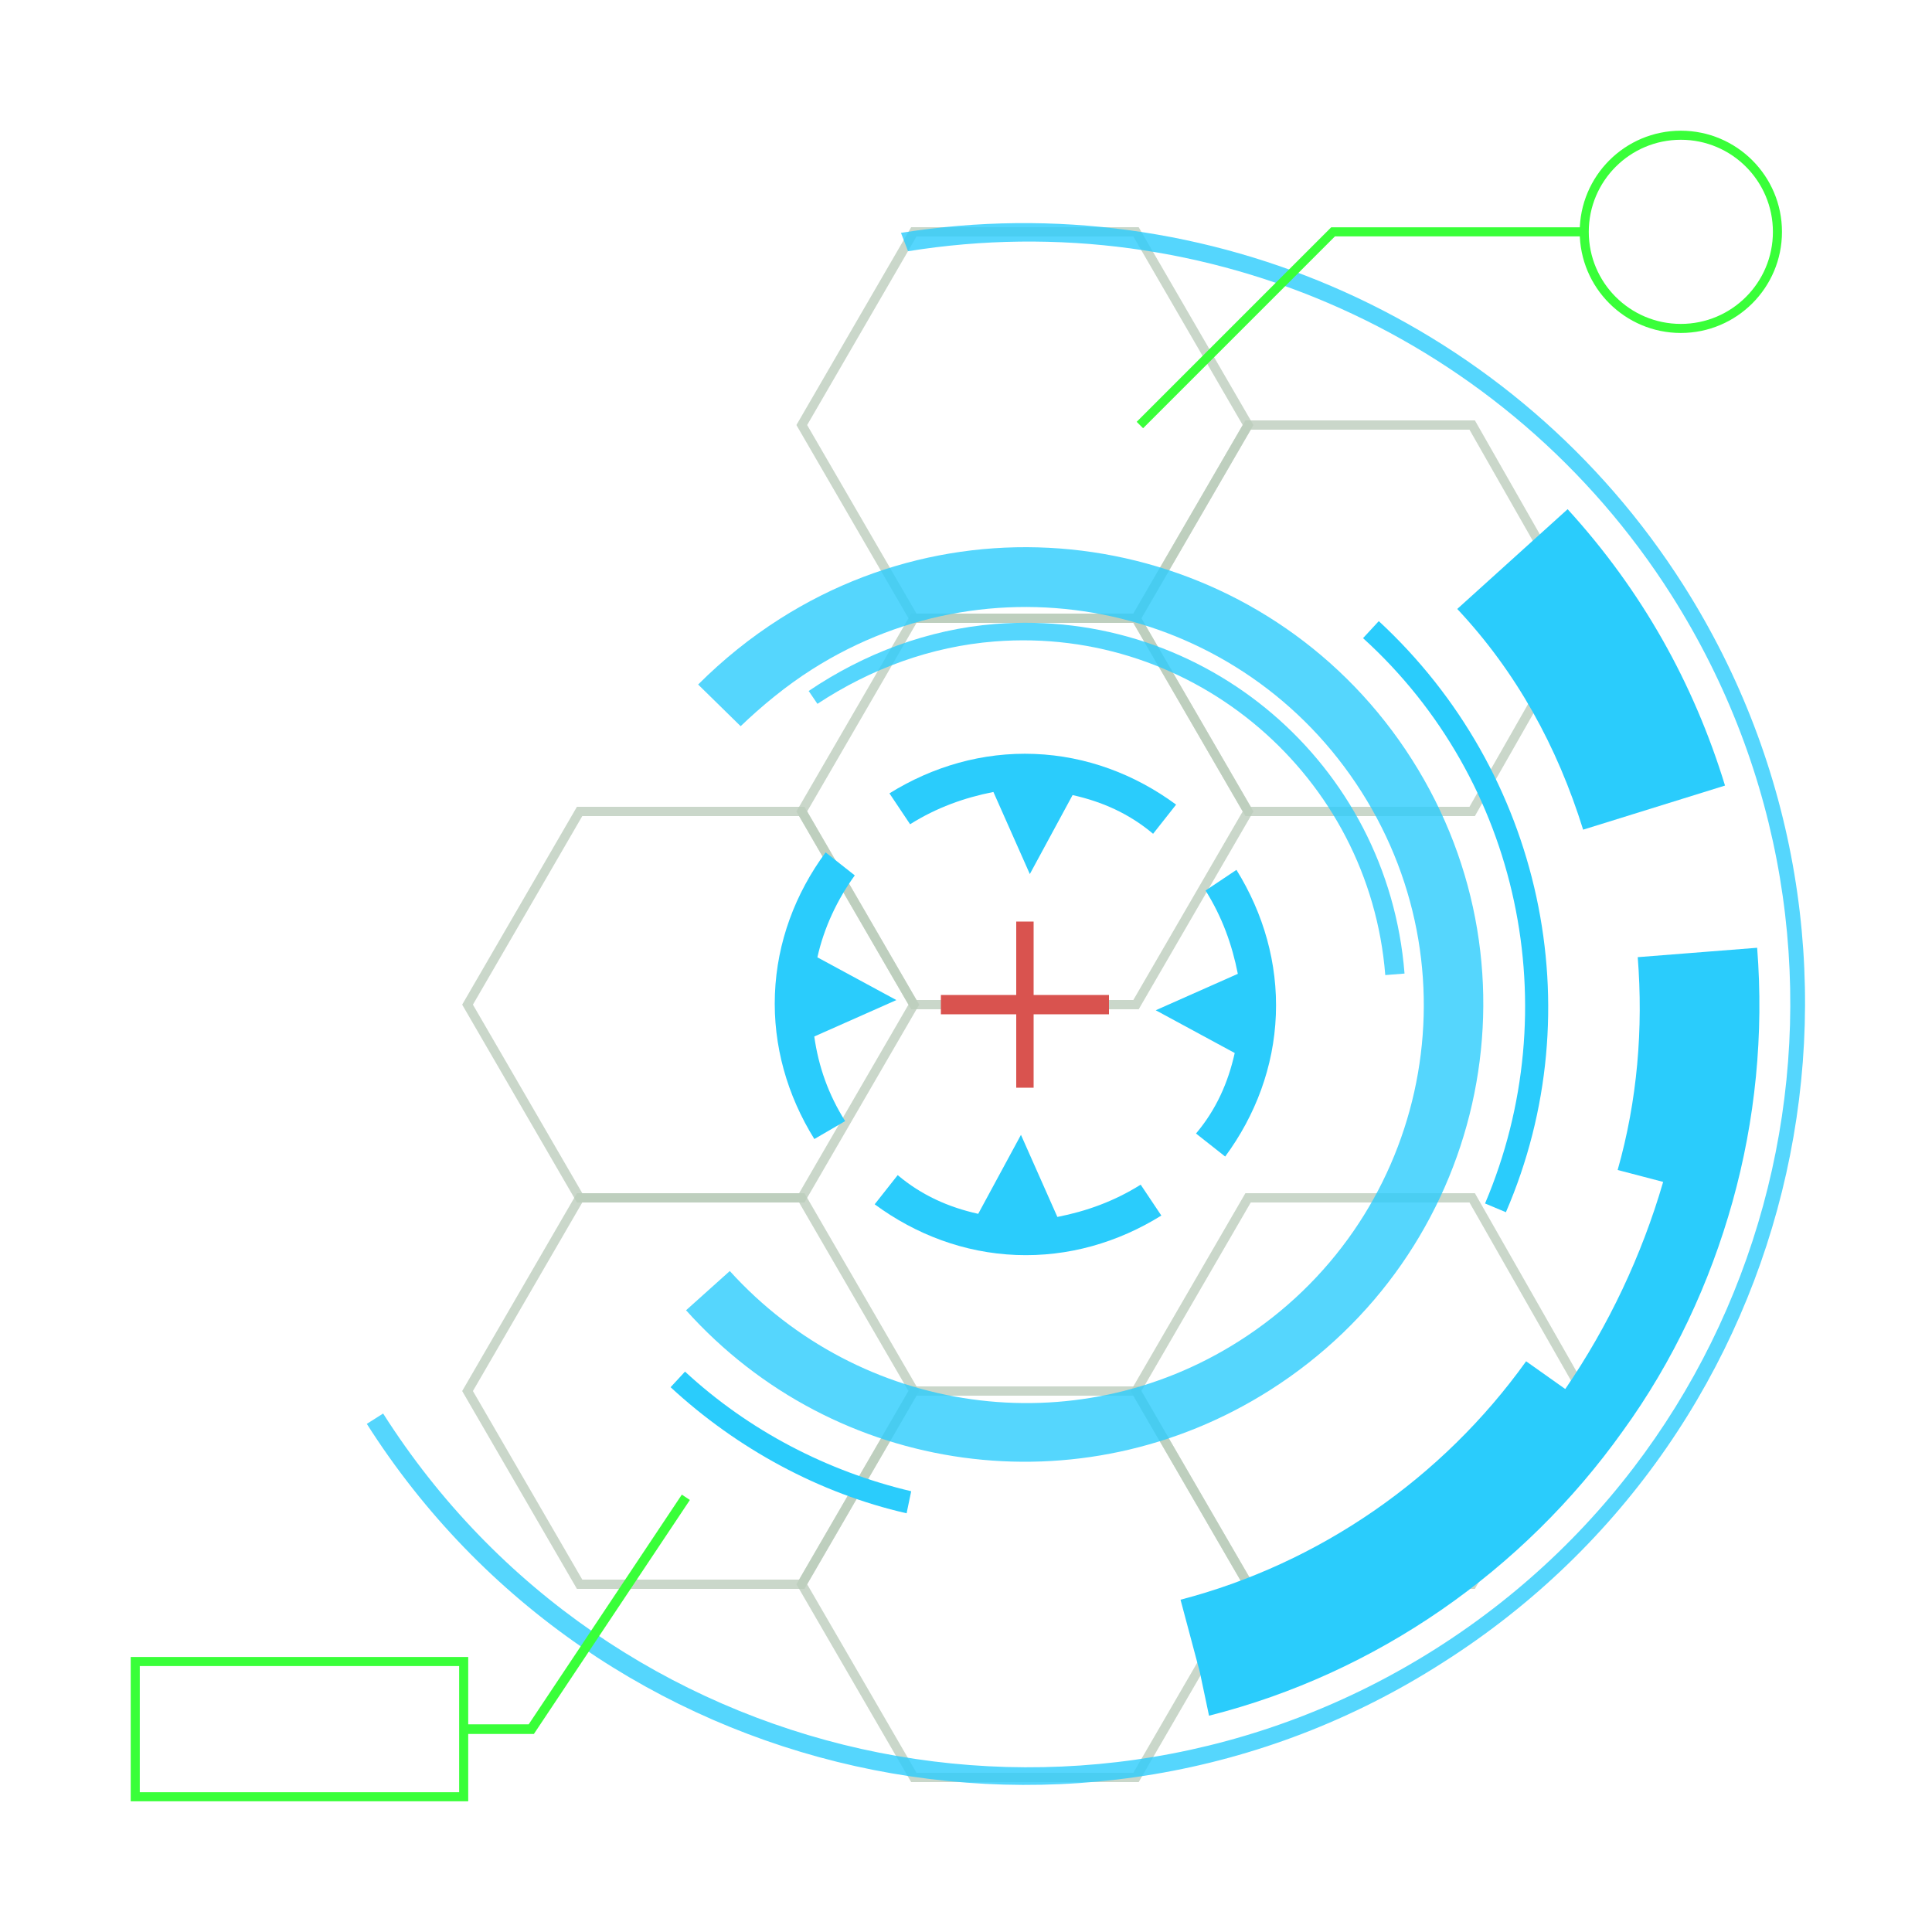 <svg xmlns="http://www.w3.org/2000/svg" xmlns:xlink="http://www.w3.org/1999/xlink" style="margin:auto;display:block" width="200" height="200" preserveAspectRatio="xMidYMid" viewBox="0 0 100 100"><style type="text/css">.loader-st0{opacity:.8;fill:none;stroke-width:.481;stroke-miterlimit:10}.loader-st2{opacity:.8}.loader-st3,.loader-st4{fill:none;stroke-width:.5;stroke-miterlimit:10}.loader-st4{stroke-width:.469}</style><g style="opacity:.5"><polygon stroke="#799b79" points="41.5 62 30 62 24.2 72 30 82 41.5 82 47.3 72" class="loader-st0"/><polygon stroke="#799b79" points="58.8 72 47.3 72 41.5 82 47.3 92 58.8 92 64.6 82" class="loader-st0"/><polygon stroke="#799b79" points="76.2 62 64.6 62 58.8 72 64.6 82 76.2 82 81.9 72" class="loader-st0"/><polygon stroke="#799b79" points="41.5 42 30 42 24.2 52 30 62 41.5 62 47.3 52" class="loader-st0"/><polygon stroke="#799b79" points="58.8 12 47.3 12 41.5 22 47.3 32 58.8 32 64.6 22" class="loader-st0"/><polygon stroke="#799b79" points="58.8 32 47.3 32 41.5 42 47.3 52 58.8 52 64.6 42" class="loader-st0"/><polygon stroke="#799b79" points="76.2 22 64.6 22 58.8 32 64.6 42 76.2 42 81.9 32" class="loader-st0"/></g><g transform="rotate(137.249 53.064 52)"><path fill="#2accfc" d="M48.3 56.8l-4.4 1.5c-0.9-1.3-1.5-2.7-1.7-4.3l-1.9 0.3c0.5 2.6 1.7 5 3.6 6.9c1.9 1.9 4.3 3.1 6.9 3.6 l0.3-1.9c-1.6-0.3-3-0.9-4.3-1.7L48.3 56.8z"/><path fill="#2accfc" d="M57.8 47.2l4.4-1.5c0.9 1.3 1.5 2.7 1.7 4.3l1.9-0.3c-0.5-2.6-1.7-5-3.6-6.9c-1.9-1.9-4.3-3.1-6.9-3.6L55 41.1 c1.6 0.3 3 0.9 4.3 1.7L57.8 47.2z"/><path fill="#2accfc" d="M62.2 58.2l-4.4-1.5l1.5 4.4C58 62 56.5 62.6 55 62.9l0.3 1.9c2.6-0.5 5-1.7 6.9-3.6c1.9-1.9 3.1-4.3 3.6-6.9 L64 53.9C63.7 55.5 63.1 56.9 62.2 58.2z"/><path fill="#2accfc" d="M43.9 42.8c-1.9 1.9-3.1 4.3-3.6 6.9l1.9 0.3c0.3-1.6 0.9-3 1.7-4.3l4.4 1.5l-1.5-4.4c1.3-0.9 2.7-1.5 4.3-1.7 l-0.3-1.9C48.2 39.7 45.8 40.9 43.9 42.8z"/><animateTransform attributeName="transform" dur="4s" keyTimes="0;1" repeatCount="indefinite" type="rotate" values="0 53.064 52;360 53.064 52"/></g><g class="loader-st2" transform="rotate(85.503 53.064 52)"><path fill="#2accfc" d="M36 61.9c-1.7-3-2.7-6.4-2.7-9.9c0-10.9 8.8-19.7 19.7-19.7v1c-10.3 0-18.8 8.4-18.8 18.8 c0 3.3 0.9 6.5 2.5 9.4L36 61.9z"/><animateTransform attributeName="transform" dur="2s" keyTimes="0;1" repeatCount="indefinite" type="rotate" values="360 53.064 52;0 53.064 52"/></g><g class="loader-st2" transform="rotate(57.563 53.064 52)"><path fill="#2accfc" d="M57 75.3l-0.5-3c9.9-1.7 17.2-10.2 17.2-20.3c0-11.4-9.2-20.6-20.6-20.6S32.5 40.6 32.5 52 c0 1.6 0.2 3.2 0.5 4.7l-3 0.7c-0.4-1.8-0.6-3.6-0.6-5.4c0-13.1 10.6-23.7 23.7-23.7S76.7 38.9 76.7 52 C76.7 63.6 68.4 73.4 57 75.3z"/><animateTransform attributeName="transform" dur="1.332s" keyTimes="0;1" repeatCount="indefinite" type="rotate" values="0 53.064 52;360 53.064 52"/></g><g transform="rotate(85.503 53.064 52)"><path fill="#2accfc" d="M90.5 45.4c-1.5-8.8-6.2-16.8-13-22.5l0 0c-3.4-2.9-7.3-5.1-11.4-6.6s-8.5-2.3-13-2.3v2.4v1.4v2.4 c3.7 0 7.4 0.6 10.9 1.9l0.8-2.3c0 0 0 0 0 0c3.7 1.4 7.2 3.4 10.3 5.9l1.2-1.5L75 25.8c0 0 0 0 0 0l-1.5 1.8 c5.7 4.8 9.6 11.5 10.9 18.8l3.8-0.7c0 0 0 0 0 0L90.5 45.4z"/><path fill="#2accfc" d="M29.7 22l4.7 6.1c3.5-2.8 7.5-4.6 11.9-5.6l-1.7-7.5C39.2 16.2 34.2 18.5 29.7 22z"/><animateTransform attributeName="transform" dur="2s" keyTimes="0;1" repeatCount="indefinite" type="rotate" values="360 53.064 52;0 53.064 52"/></g><g class="loader-st2" transform="rotate(57.563 53.064 52)"><path fill="#2accfc" d="M53.1 92.4v-1c21.8 0 39.5-17.7 39.5-39.5c0-21.8-17.7-39.5-39.5-39.5c-15.8 0-30 9.4-36.2 23.8L15.9 36 c6.4-14.8 21-24.4 37.1-24.4c22.3 0 40.4 18.1 40.4 40.4C93.5 74.3 75.3 92.4 53.1 92.4z"/><animateTransform attributeName="transform" dur="1.332s" keyTimes="0;1" repeatCount="indefinite" type="rotate" values="0 53.064 52;360 53.064 52"/></g><polygon fill="#d9534f" points="57.4 51.5 53.5 51.5 53.5 47.7 52.6 47.7 52.6 51.5 48.7 51.5 48.7 52.5 52.6 52.5 52.6 56.3 53.5 56.3 53.5 52.5 57.4 52.5"><animate attributeName="opacity" dur="1.332s" keyTimes="0;0.4;0.5;0.9;1" repeatCount="indefinite" values="0;0;1;1;0"/></polygon><g transform="rotate(222.751 53.064 52)"><path fill="#2accfc" d="M39.7 28.5l0.6 1c3.9-2.2 8.3-3.4 12.8-3.4V25C48.4 25 43.7 26.2 39.7 28.5z"/><path fill="#2accfc" d="M28.6 60.6l-1.1 0.4C31.3 71.8 41.6 79 53.1 79v-1.2C42.1 77.9 32.3 70.9 28.6 60.6z"/><animateTransform attributeName="transform" dur="4s" keyTimes="0;1" repeatCount="indefinite" type="rotate" values="360 53.064 52;0 53.064 52"/></g><g><polyline stroke="#39ff39" points="35.5 77.5 27.5 89.5 24 89.5" class="loader-st3"/><rect width="17" height="7" x="7" y="86" stroke="#39ff39" class="loader-st4"/></g><g><polyline stroke="#39ff39" points="59 22 69 12 82 12" class="loader-st4"/><circle cx="87" cy="12" r="5" stroke="#39ff39" class="loader-st4"/></g></svg>
